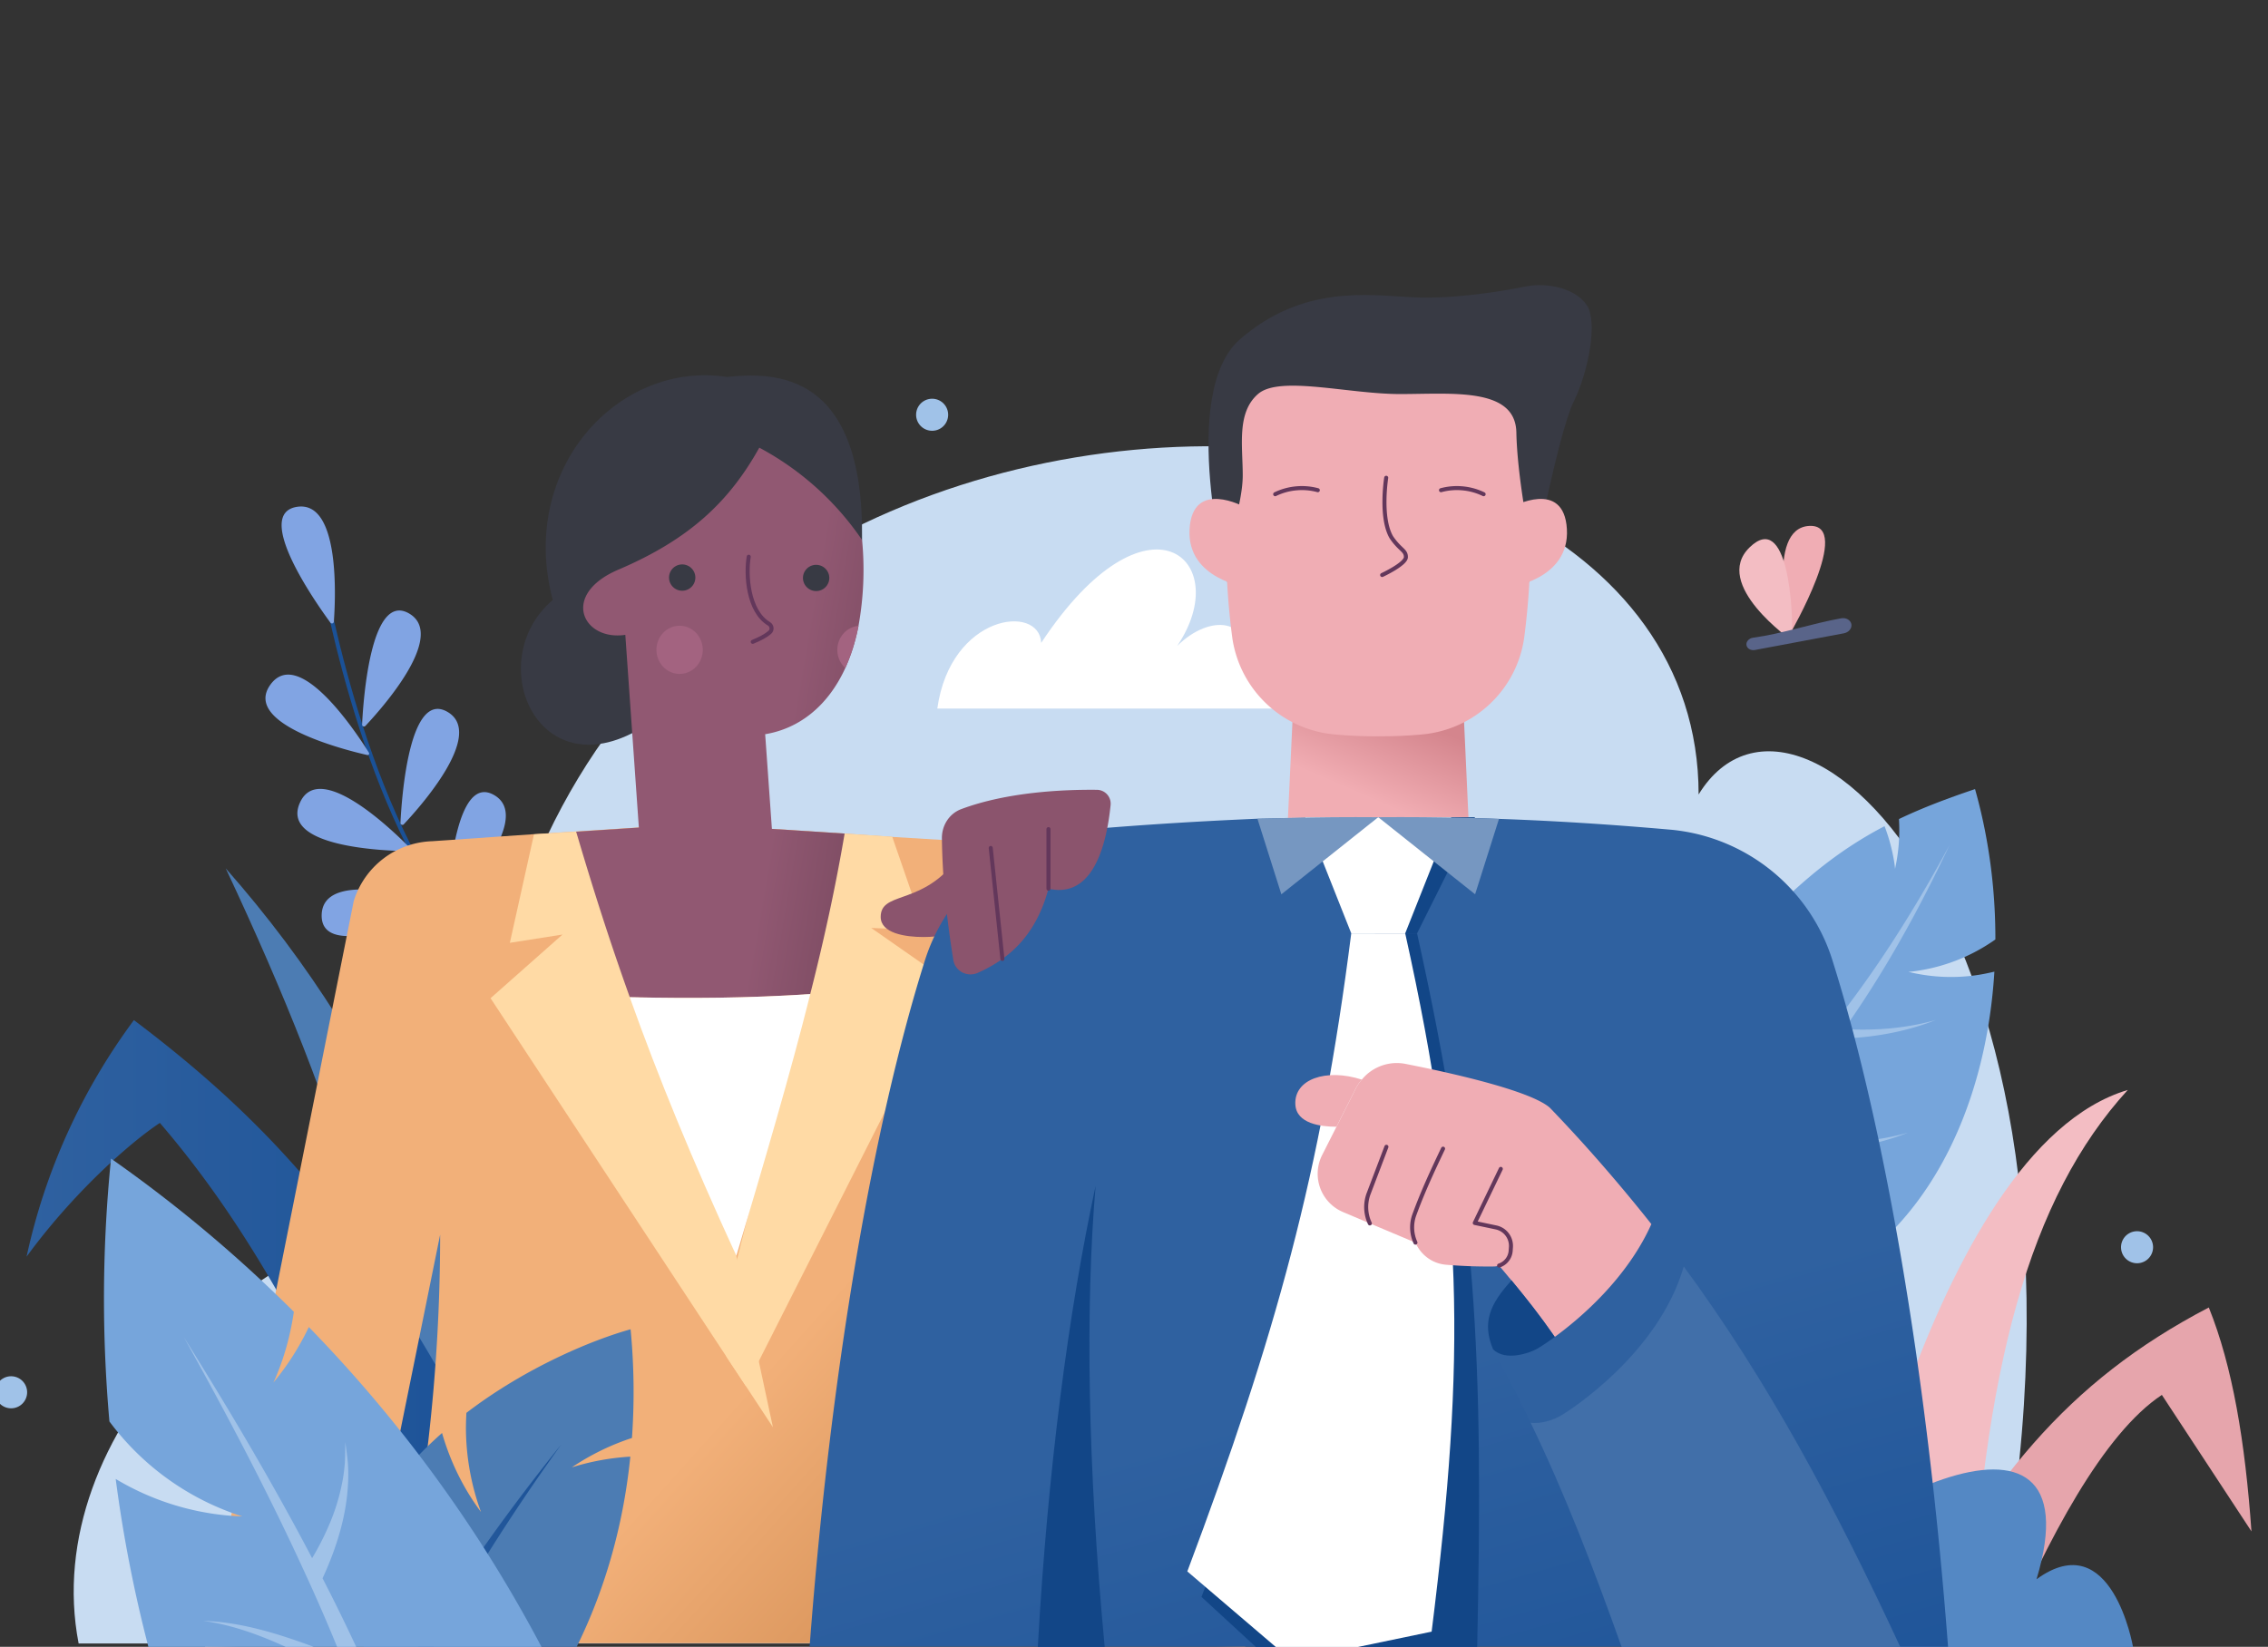 <svg viewBox="0 0 285 207" xmlns="http://www.w3.org/2000/svg" fill-rule="evenodd" clip-rule="evenodd" stroke-miterlimit="10">
  <rect x="0" y="0" width="285" height="207" fill="#333333" stroke="none"/>
  <path d="M9.88 206.58h240.177c18.476-85.389-23.562-128.021-36.607-106.718 0-65.178-157.72-64.987-153.276 51.547C31.69 153.051 4.812 180.296 9.88 206.58" fill="#c8dcf2" fill-rule="nonzero"/>
  <path d="M117.784 89.062h48.194c-.463-6.053-4.347-11.047-9.409-5.76.736-5.491-4.432-6.25-8.64-2.112 7.336-10.824-3.745-20.576-17.09-.385-.217-4.944-11.388-3.615-13.055 8.257" fill="#fff" fill-rule="nonzero"/>
  <path d="M28.365 109.15c15.265 32.515 20.852 53.074 26.933 90.115l13.268.063c-8.433-39.181-18.979-66.09-40.201-90.178" fill="#4c7cb3" fill-rule="nonzero"/>
  <path d="M.215.519A1.235 1.235 0 010 .045c.092.126.205.227.267.268C.451.099.592-.166.74-.519L1-.518C.737.032.532.28.215.519z" fill="url(#_Linear1)" fill-rule="nonzero" transform="matrix(62.733 0 0 -62.733 3.34 160.783)"/>
  <path d="M238.626 102.952a22.494 22.494 0 01-.493 6.26 9.869 9.869 0 00-.062-.589 22.624 22.624 0 00-1.255-4.777c-5.279 2.76-9.82 6.27-15.283 11.866l2.893 23.1.566 4.417 2.362 18.842c14.76-6.608 22.22-22.825 23.263-39.936-.842.198-1.71.377-2.6.489a22.54 22.54 0 01-8.227-.47c.2-.002.395-.025.592-.05a22.785 22.785 0 0010.36-4.017c.015-6.424-.85-12.866-2.556-18.9-3.61 1.215-6.708 2.4-9.56 3.765" fill="#76a5db" fill-rule="nonzero"/>
  <path d="M228.51 143.525a57.296 57.296 0 01-3.517-.296l.191 1.522a51.388 51.388 0 003.32-.064c3.857-.18 7.703-.908 11.254-2.314-3.68 1.036-7.493 1.361-11.247 1.152M244.988 106.21c-4.355 8.082-9.262 15.868-14.955 23.004-.364.455-.74.913-1.116 1.37a96.395 96.395 0 01-1.96 2.32c-.941 1.092-1.898 2.16-2.868 3.208l.339 2.7a154.599 154.599 0 003.875-4.799c.876-1.141 1.74-2.292 2.58-3.453.375 0 .76-.012 1.132-.036 3.856-.19 7.691-.904 11.241-2.311-3.678 1.035-7.484 1.347-11.246 1.152-.082-.002-.177-.014-.26-.015a133.907 133.907 0 005.683-8.799c2.757-4.657 5.247-9.47 7.555-14.341" fill="#a0c2e8" fill-rule="nonzero"/>
  <path d="M230.654 207.02s11.526-62.51 36.723-70.014c-12.343 13.514-18.221 34.893-19.908 70.015h-16.815z" fill="#f3bdc3" fill-rule="nonzero"/>
  <path d="M238.794 207.02c11.01-20.793 20.744-33.265 38.768-42.674 2.986 7.413 4.563 16.867 5.36 28.145l-11.258-17.154c-7.315 4.828-14.374 18.098-20.103 31.684h-12.767z" fill="#e6a5ac" fill-rule="nonzero"/>
  <path d="M215.375 207.02c14.776-18.418 48.498-34.985 40.54-8.514 9.474-6.9 12.124 8.515 12.124 8.515h-52.664z" fill="#5488c4" fill-rule="nonzero"/>
  <path d="M64.775 122.603c-14.756-9.02-21.796-37.73-24.154-49.718" fill="none" stroke="#1a5197" stroke-width=".507"/>
  <path d="M45.5 91.065a.241.241 0 00.417.179c2.041-2.17 10.26-11.372 5.487-14.133-4.804-2.775-5.748 10.803-5.904 13.954M41.517 78.263a.24.24 0 00.436-.124c.217-2.971.794-15.297-4.65-14.428-5.478.873 2.348 12.01 4.214 14.552M56.191 113.892c-.01.225.262.343.415.179 2.043-2.17 10.261-11.372 5.489-14.132-4.804-2.776-5.748 10.802-5.904 13.953M50.321 103.432c-.01.225.263.343.417.179 2.041-2.17 10.26-11.372 5.487-14.133-4.804-2.775-5.749 10.803-5.904 13.954M55.725 114.207c.206-.093.178-.403-.043-.473-2.93-.933-15.135-4.471-15.26 1.28-.126 5.784 12.424.483 15.303-.807M46.152 94.906c.171.038.3-.144.209-.291-1.416-2.273-8.766-13.54-12.378-8.56-3.614 4.982 9.547 8.255 12.169 8.85M51.448 106.988a.193.193 0 00.14-.33c-1.868-1.917-11.452-11.358-13.917-5.721-2.47 5.64 11.088 6.029 13.777 6.051" fill="#81a4e3" fill-rule="nonzero"/>
  <path d="M.206.795c.266-.302.565-.562.969-.854l-1.464-1.32a5.674 5.674 0 01-.75 1.051l.666-1.127-.347-.329L-1.942.268a.267.267 0 00.057.305l.222.23.266.273.091.088c.032.028.064.055.097.081l.268.212.001.001.118.092.163.13a.27.27 0 00.309.025L1.705.404 1.343.093.206.795z" fill="url(#_Linear2)" fill-rule="nonzero" transform="scale(40.025 -40.025) rotate(-42.049 -4.446 -5.252)"/>
  <path d="M119.383 123.56l-24.032 47.538-1.598 3.165-2.471-3.737 1.1-11.286.24-.964 13.472-53.491h.045l5.981.392 4.053 11.737-6.69-.271 9.9 6.917z" fill="#ffdaa5" fill-rule="nonzero"/>
  <path d="M108.327 67.883c.27-21.28-11-21.12-16.98-20.5-13.538-2.087-26.285 11.45-21.885 28.032-9.024 7.672-1.804 24.48 11.73 15.733l27.135-23.265z" fill="#383a44" fill-rule="nonzero"/>
  <path d="M97.128 179.4l-3.375-5.137-2.472-3.737-29.637-45.053 9.039-8.002-6.614 1.04 3.03-13.635 5.303-.346 20.13 53.325.09.42L95.35 171.1l1.777 8.302z" fill="#ffdaa5" fill-rule="nonzero"/>
  <path d="M.741-1.572c.028.358.043.701.042 1.04L.324-.581.18.003c.199.069.359.235.429.499.022.083.035.176.037.278a1.99 1.99 0 01-.07.54 1.83 1.83 0 01-.741.466c-.128-.364-.332-.644-.748-.913-.339-.219-.145-.486.113-.4l.292-1.189-.387-.093c.167-.34.333-.658.513-.976.398.06.725.119 1.123.213z" fill="url(#_Linear3)" fill-rule="nonzero" transform="matrix(19.548 3.37 3.37 -19.548 92.623 91.74)"/>
  <path d="M101.82 124.958c-8.1.515-14.7.552-22.684.395 3.597 10.074 7.796 20.321 13.395 32.5 3.582-12.034 6.735-22.738 9.29-32.895" fill="#fff" fill-rule="nonzero"/>
  <path d="M87.379 72.6a1.653 1.653 0 11-3.307 0 1.653 1.653 0 013.307 0M104.212 72.6a1.656 1.656 0 11-3.311-.004 1.656 1.656 0 013.31.004" fill="#383a44" fill-rule="nonzero"/>
  <path d="M94.087 69.979c-.38 2.265-.105 6.84 2.537 8.43.383.231.453.776.113 1.067-.598.512-1.249.82-2.147 1.201" fill="none" stroke="#63375b" stroke-width=".507" stroke-linecap="round" stroke-linejoin="round" stroke-miterlimit="4"/>
  <path d="M88.31 81.682c0 1.672-1.304 3.028-2.91 3.028-1.607 0-2.908-1.356-2.908-3.028 0-1.671 1.301-3.026 2.909-3.026 1.605 0 2.908 1.355 2.908 3.026M107.887 78.672c-.393 1.99-.964 3.752-1.673 5.304a3.139 3.139 0 01-.994-2.29c0-1.583 1.174-2.893 2.667-3.014" fill="#a36380" fill-rule="nonzero"/>
  <path d="M119.415 109.01c.08 2.63.295 5.45.967 7.962-1.081.41-2.146.808-4.343.809-2.288 0-5.37-.468-5.37-2.528 0-3.088 4.56-1.585 8.746-6.242" fill="#8b546d" fill-rule="nonzero"/>
  <path d="M154.196 73.114s-6.215-23.685 1.643-30.487c7.856-6.803 16-5.557 21.461-5.27 5.464.287 11.499-.766 14.373-1.34 2.876-.577 6.421.286 7.761 2.394 1.342 2.108.193 8.27-1.723 12.169-1.916 3.898-5.52 22.534-5.52 22.534h-37.995z" fill="#383a44" fill-rule="nonzero"/>
  <path d="M.738.894L.179-1.047c-.466.173-.862.367-1.11.531a.335.335 0 00-.148.341c.021.106.043.204.066.299l.014.052c.013.053.028.104.043.155l.045.153.017.052c.03.092.064.187.103.288a.333.333 0 00.306.21c.298.007.736-.039 1.223-.14z" fill="url(#_Linear4)" fill-rule="nonzero" transform="scale(70.824 -70.824) rotate(-73.94 -.438 -2.82)"/>
  <path d="M138.82 207.02h-8.408c1.25-22.253 3.872-42.23 7.263-57.954-1.297 15.222-.996 35.316 1.144 57.955" fill="#124687" fill-rule="nonzero"/>
  <path d="M.236-1.27c-.127.313-.257.618-.39.918-.129.303-.264.606-.405.911l1.365.519a.61.61 0 00.776-.326l.255-.588a.61.61 0 00-.29-.791L.236-1.27z" fill="url(#_Linear5)" fill-rule="nonzero" transform="scale(11.375 -11.375) rotate(66.501 14.154 7.037)"/>
  <path d="M156.382 63.725s-6.516-3.598-6.9 2.767c-.384 6.364 7.284 7.333 7.284 7.333l-.384-10.1zM189.997 63.725s6.517-3.598 6.9 2.767c.384 6.364-7.284 7.333-7.284 7.333l.384-10.1z" fill="#f0adb4" fill-rule="nonzero"/>
  <path d="M192.327 68.185v.03a94.367 94.367 0 01-.769 11.739c-.843 6.66-6.238 11.798-12.928 12.37-1.839.165-3.63.241-5.44.226a54.704 54.704 0 01-5.424-.227c-6.705-.571-12.085-5.71-12.943-12.37-.497-3.827-.707-7.383-.769-10.878 0 0 2.11-5.62 2.11-9.327s-.784-7.866 1.914-10.217c2.696-2.365 11.344 0 17.855 0 6.525 0 14.51-.89 14.616 4.837.105 5.365 1.58 12.898 1.778 13.817" fill="#f0adb4" fill-rule="nonzero"/>
  <path d="M167 102.727l5.785 14.591h5.287l7.28-14.59H167z" fill="#124687" fill-rule="nonzero"/>
  <path d="M164.015 102.727l5.786 14.591 6.78.001 5.787-14.591h-18.353z" fill="#fff" fill-rule="nonzero"/>
  <path d="M173.19 102.721l-12.174 9.69-2.998-9.478c1.28-.047 2.56-.092 3.826-.122 3.828-.09 7.594-.12 11.345-.09M188.364 102.932l-3 9.477-12.174-9.69c3.737-.029 7.504 0 11.348.092 1.263.03 2.546.076 3.826.121" fill="#7697c1" fill-rule="nonzero"/>
  <path d="M174.193 60.054s-.8 5.02.654 7.493c1.092 1.601 1.82 1.601 1.82 2.474 0 .873-2.983 2.255-2.983 2.255M165.596 61.616a7.646 7.646 0 00-2.66-.236 7.652 7.652 0 00-2.694.739M181.079 61.616a7.646 7.646 0 012.66-.236c.965.082 1.872.34 2.694.739" fill="none" stroke="#63375b" stroke-width=".507" stroke-linecap="round" stroke-linejoin="round"/>
  <path d="M178.072 117.319h-5.287c-3.961 31.206-9.89 52.068-21.803 83.41l6.833 6.29h27.812c.769-36.636.002-55.6-7.555-89.7" fill="#124687" fill-rule="nonzero"/>
  <path d="M176.58 117.319h-6.78c-3.822 30.12-9.497 50.633-20.6 80.205l11.115 9.495h10.325l9.261-1.926c4.333-34.679 4.1-54.292-3.321-87.774" fill="#fff" fill-rule="nonzero"/>
  <path d="M171.128 135.703c-.3.329-.541.685-.74 1.085l-2.445 4.841c-1.928 0-5.054-.371-5.168-2.813-.157-3.142 3.813-4.57 8.353-3.113" fill="#f0adb4" fill-rule="nonzero"/>
  <path d="M211.582 159.178v.015c-3.17 10.952-14.323 18.093-15.452 18.75-.726.428-2.354 1.085-3.783.885a166.302 166.302 0 00-4.156-8.083c-.213-.4-.398-.771-.571-1.143 1.556 1.543 4.57.487 5.599-.1.257-.156 1.056-.641 2.156-1.456 3.227-2.355 9.083-7.353 12.137-14.18l.014-.014a177.038 177.038 0 014.056 5.326" fill="#2f61a0" fill-rule="nonzero"/>
  <path d="M238.794 207.02h-35.017c-3.541-9.914-7.066-19.135-11.437-28.192 1.433.197 3.06-.45 3.798-.888 1.115-.648 12.28-7.792 15.445-18.745 10.502 14.3 18.789 29.698 27.211 47.826" fill="#416fa9" fill-rule="nonzero"/>
  <path d="M207.514 153.867c-3.056 6.826-8.912 11.824-12.139 14.18-1.856-2.684-3.511-4.77-5.44-7.11-.014.013-.266-.332-.28-.318-.456-.57-.762-.91-1.276-1.54a2.135 2.135 0 01-.671.114 62.36 62.36 0 01-5.926-.213c-1.815-.128-3.256-1.272-3.913-2.785l-5.726-2.413-3.371-1.428a5.221 5.221 0 01-2.628-7.17l1.8-3.554 2.442-4.84c.2-.4.442-.757.742-1.086a5.68 5.68 0 015.513-1.971c5.797 1.141 15.65 3.356 18.106 5.498 4.556 4.726 8.91 9.767 12.767 14.636" fill="#f0adb4" fill-rule="nonzero"/>
  <path d="M195.375 168.047c-1.098.814-1.898 1.3-2.155 1.457-1.03.586-4.042 1.643-5.599.1-1.414-3.356-.385-5.698 2.27-8.61.015-.014.03-.044.043-.058 1.928 2.342 3.585 4.427 5.441 7.111" fill="#124687" fill-rule="nonzero"/>
  <path d="M188.378 159.078a2.112 2.112 0 001.456-1.856l.029-.413c.1-1.2-.7-2.285-1.887-2.528l-2.654-.557 3.27-6.798M177.867 156.195a4.626 4.626 0 01-.128-3.528c1.028-2.798 2.155-5.254 3.598-8.282M174.219 144.15l-2.224 5.855a4.827 4.827 0 00.142 3.776" fill="none" stroke="#63375b" stroke-width=".507" stroke-linecap="round" stroke-linejoin="round"/>
  <path d="M137.833 99.278c-4.258-.045-11.285.273-17.04 2.425-1.516.564-2.454 2.066-2.433 3.682.065 4.917.565 9.888 1.437 15.283.227 1.417 1.756 2.202 3.068 1.617 4.352-1.935 7.396-5.06 8.888-10.579 5.547 1.27 7.284-5.372 7.807-10.513a1.743 1.743 0 00-1.727-1.915" fill="#8b546d" fill-rule="nonzero"/>
  <path d="M124.498 106.585l1.467 13.946M131.753 111.707v-7.491" fill="none" stroke="#63375b" stroke-width=".507" stroke-linecap="round" stroke-linejoin="round"/>
  <path d="M224.956 79.64s-3.202-13.242 2.4-13.533c5.602-.29-2.4 13.533-2.4 13.533" fill="#f0adb4" fill-rule="nonzero"/>
  <path d="M225.175 80.513s-10.113-7.057-5.312-11.714c4.802-4.656 5.53 7.786 5.312 11.714" fill="#f3bdc3" fill-rule="nonzero"/>
  <path d="M231.703 79.606l-11.175 2.097c-.506.095-.982-.172-1.06-.597-.084-.446.3-.879.837-.95 3.62-.487 7.439-1.796 11.064-2.438.613-.108 1.18.223 1.277.736.097.521-.325 1.036-.943 1.152" fill="#596489" fill-rule="nonzero"/>
  <path d="M72.464 207.007c3.388-6.873 5.83-14.878 6.744-23.913-2.544.16-5.014.608-7.353 1.352a30.467 30.467 0 017.559-3.698 82.615 82.615 0 00-.173-13.662c-5.043 1.416-13.282 4.885-20.632 10.506-.034.63-.055 1.257-.06 1.894a31.064 31.064 0 001.889 10.561c-2.196-2.94-3.85-6.306-4.89-9.925-5.3 4.714-10.202 10.779-12.066 18.034.738 2.92 1.485 5.864 2.241 8.851h26.741z" fill="#4c7cb3" fill-rule="nonzero"/>
  <path d="M.267-.461C.245-.495.225-.529.204-.564h.084l.001.002.056.103C.543-.107.764.234 1 .563.758.262.53-.05.321-.377l-.025.091a1.76 1.76 0 00-.052.575 1.8 1.8 0 01-.006-.586c.008-.055.018-.11.029-.164z" fill="url(#_Linear6)" fill-rule="nonzero" transform="matrix(22.561 0 0 -22.561 47.946 194.294)"/>
  <path d="M30.453 190.611a33.21 33.21 0 01-15.915-4.711 172.463 172.463 0 004.11 21.107h49.395a173.953 173.953 0 00-29.236-40.201 33.345 33.345 0 01-4.454 6.985c.18-.365.334-.743.486-1.119 1.039-2.558 1.706-5.17 2.087-7.784a174.335 174.335 0 00-22.973-19.254 175.74 175.74 0 00-.888 17.659c0 5.184.239 10.312.685 15.381a33.472 33.472 0 0016.703 11.937" fill="#76a5db" fill-rule="nonzero"/>
  <path d="M39.554 200.437a219.924 219.924 0 012.809 6.57h2.398a241 241 0 00-4.228-8.62c.966-2.095 1.78-4.25 2.35-6.464.453-1.748.754-3.541.845-5.334a20.06 20.06 0 00-.016-2.696c-.075-.89-.21-1.764-.316-2.639-.015.89-.015 1.764-.06 2.639-.076.873-.18 1.746-.361 2.59a25.665 25.665 0 01-1.524 4.973 34.078 34.078 0 01-2.23 4.4c-4.972-9.493-10.455-18.715-16.12-27.785 5.363 9.642 10.53 19.406 15.113 29.412.45.98.903 1.958 1.34 2.954M39.268 206.946c-4.416-1.628-9.026-3.06-13.728-3.21 3.637.506 7.06 1.768 10.372 3.273h3.515c-.054-.021-.106-.044-.159-.063M119.146 52.134a2.013 2.013 0 10-4.026 0 2.013 2.013 0 004.026 0M3.409 175.007a2.013 2.013 0 10-4.027 0 2.013 2.013 0 004.027 0M270.558 156.774a2.013 2.013 0 10-4.026 0 2.013 2.013 0 004.026 0" fill="#a0c2e8" fill-rule="nonzero"/>
  <defs>
    <linearGradient id="_Linear1" x1="0" y1="0" x2="1" y2="0" gradientUnits="userSpaceOnUse" gradientTransform="matrix(1 0 0 -1 0 0)">
      <stop offset="0" stop-color="#2f61a0"/>
      <stop offset="0" stop-color="#2f61a0"/>
      <stop offset="1" stop-color="#1a5197"/>
    </linearGradient>
    <linearGradient id="_Linear2" x1="0" y1="0" x2="1" y2="0" gradientUnits="userSpaceOnUse" gradientTransform="matrix(1 0 0 -1 0 -.02)">
      <stop offset="0" stop-color="#f2b079"/>
      <stop offset="1" stop-color="#d48f55"/>
    </linearGradient>
    <linearGradient id="_Linear3" x1="0" y1="0" x2="1" y2="0" gradientUnits="userSpaceOnUse" gradientTransform="matrix(1 0 0 -1 0 0)">
      <stop offset="0" stop-color="#915872"/>
      <stop offset=".33" stop-color="#915872"/>
      <stop offset="1" stop-color="#7a4a60"/>
    </linearGradient>
    <linearGradient id="_Linear4" x1="0" y1="0" x2="1" y2="0" gradientUnits="userSpaceOnUse" gradientTransform="matrix(1 0 0 -1 0 -.006)">
      <stop offset="0" stop-color="#2f61a0"/>
      <stop offset="0" stop-color="#2f61a0"/>
      <stop offset="1" stop-color="#1a5197"/>
    </linearGradient>
    <linearGradient id="_Linear5" x1="0" y1="0" x2="1" y2="0" gradientUnits="userSpaceOnUse" gradientTransform="matrix(1 0 0 -1 0 -.076)">
      <stop offset="0" stop-color="#f1adb3"/>
      <stop offset="1" stop-color="#d4858d"/>
    </linearGradient>
    <linearGradient id="_Linear6" x1="0" y1="0" x2="1" y2="0" gradientUnits="userSpaceOnUse" gradientTransform="matrix(1 0 0 -1 0 0)">
      <stop offset="0" stop-color="#2f61a0"/>
      <stop offset="1" stop-color="#1a5197"/>
    </linearGradient>
  </defs>
</svg>